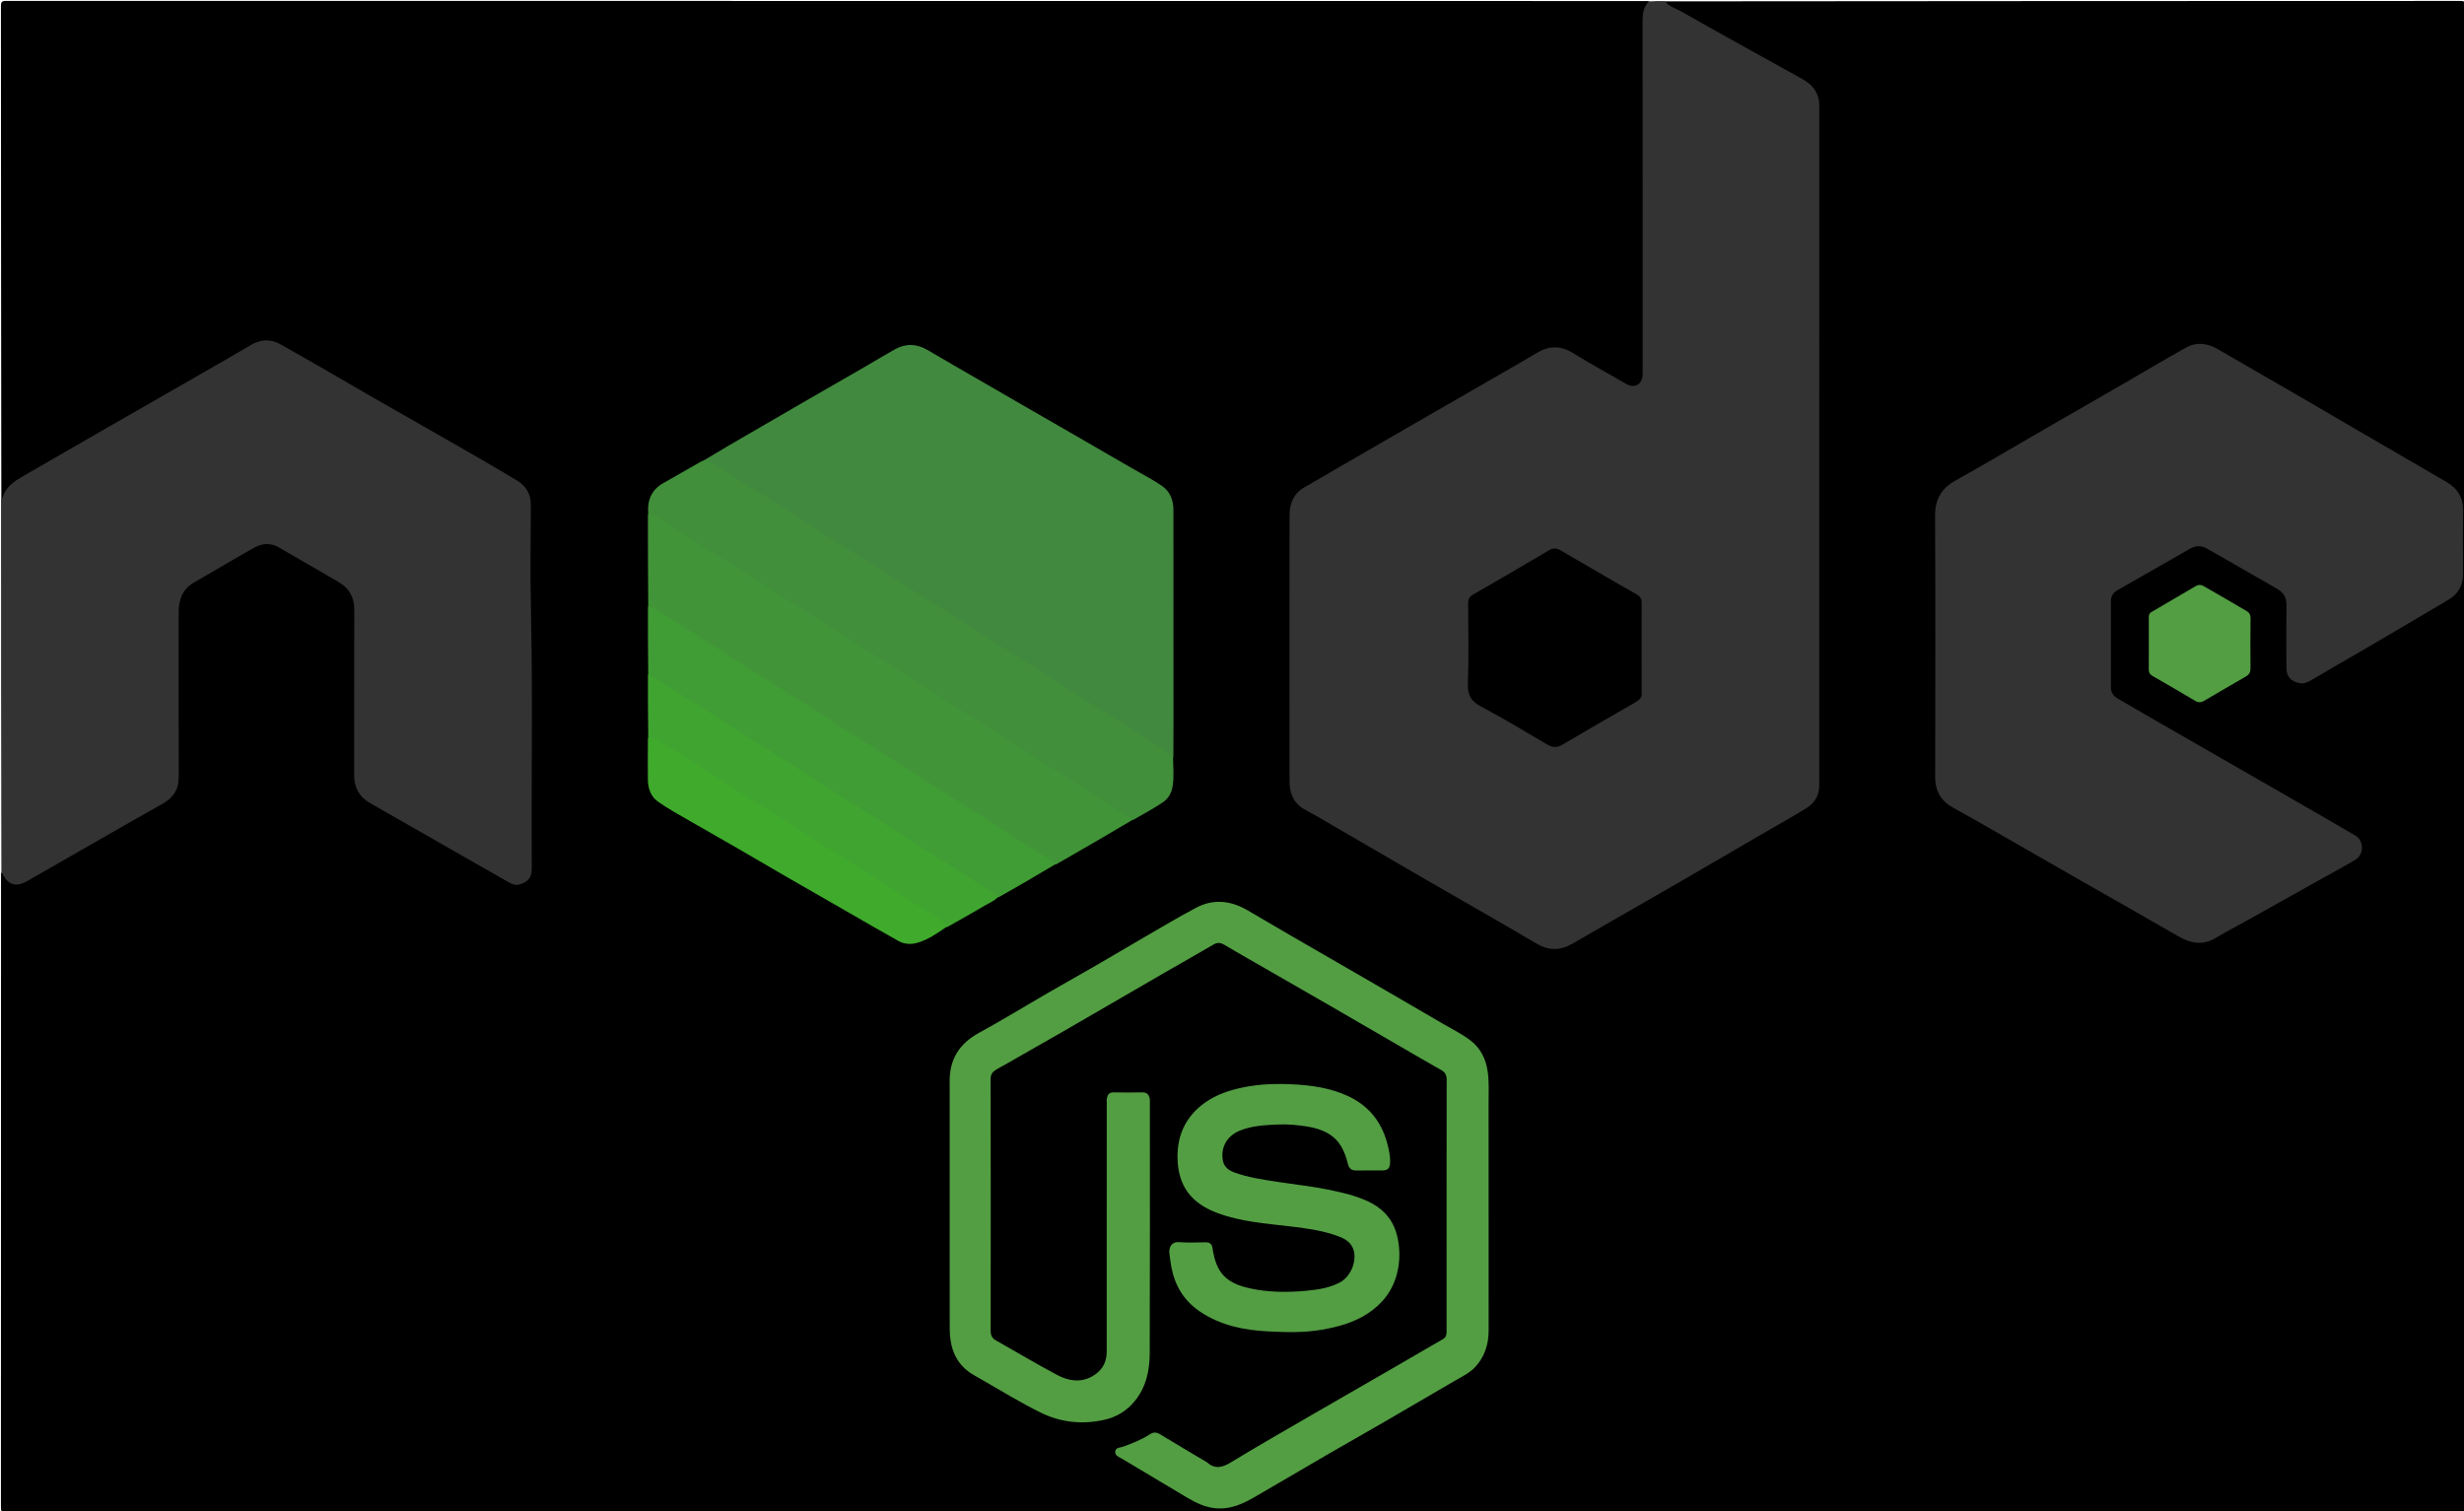 <svg version="1.1" id="Layer_1" xmlns="http://www.w3.org/2000/svg" xmlns:xlink="http://www.w3.org/1999/xlink" x="0px" y="0px"
	 width="100%" viewBox="0 0 2400 1472" enable-background="new 0 0 2400 1472" xml:space="preserve">
<path fill="#000000" opacity="1" stroke="none" 
	d="
M1.289,486.285 
	C1,326.033 1.016,166.067 0.909,6.1 
	C0.907,2.139 1.394,0.868 5.898,0.869 
	C538.953,1.008 1072.008,1 1605.531,1 
	C1607.553,2.223 1607.95,3.569 1606.605,5.247 
	C1602.557,10.298 1602.479,16.288 1602.481,22.357 
	C1602.507,116.853 1602.502,211.349 1602.498,305.845 
	C1602.498,325.511 1602.579,345.177 1602.457,364.842 
	C1602.404,373.32 1597.333,378.567 1589.783,378.44 
	C1586.44,378.383 1583.746,376.73 1581.005,375.15 
	C1563.969,365.332 1546.899,355.571 1529.909,345.677 
	C1519.304,339.501 1509.159,339.695 1498.712,345.752 
	C1462.241,366.896 1425.734,387.977 1389.228,409.06 
	C1352.144,430.477 1315.308,452.337 1277.887,473.146 
	C1264.033,480.851 1258.323,491.376 1258.406,506.709 
	C1258.664,554.539 1258.501,602.371 1258.5,650.202 
	C1258.5,685.201 1258.498,720.199 1258.502,755.198 
	C1258.502,759.032 1258.646,762.842 1259.214,766.657 
	C1260.538,775.553 1265.245,782 1272.928,786.453 
	C1303.202,804 1333.515,821.481 1363.8,839.01 
	C1407.786,864.468 1451.95,889.62 1495.714,915.452 
	C1508.33,922.899 1519.723,923.008 1532.29,915.753 
	C1605.02,873.762 1677.601,831.516 1750.444,789.722 
	C1753.479,787.981 1756.509,786.22 1759.286,784.073 
	C1765.585,779.2 1769.057,772.837 1769.404,764.83 
	C1769.52,762.165 1769.499,759.498 1769.499,756.832 
	C1769.5,541.174 1769.501,325.516 1769.495,109.859 
	C1769.495,106.195 1769.68,102.514 1769.071,98.88 
	C1767.68,90.582 1762.991,84.543 1755.862,80.402 
	C1739.724,71.029 1723.358,62.059 1707.043,53.001 
	C1679.947,37.956 1652.913,22.798 1625.884,7.634 
	C1623.879,6.509 1619.247,6.253 1621.704,1.3 
	C1880.145,1 2138.291,1.009 2396.436,0.914 
	C2400.067,0.912 2401.104,1.538 2401.103,5.435 
	C2400.994,493.061 2400.993,980.688 2401.118,1468.314 
	C2401.119,1472.504 2400.108,1473.102 2396.187,1473.101 
	C1599.419,1472.996 802.652,1472.995 5.885,1473.133 
	C1.344,1473.134 0.911,1471.811 0.913,1467.885 
	C1.012,1262.236 1,1056.587 1,850.469 
	C2.52,848.254 3.958,847.909 5.232,850.252 
	C5.391,850.544 5.542,850.84 5.723,851.121 
	C10.879,859.127 16.336,860.672 24.756,856.033 
	C36.87,849.361 48.816,842.386 60.818,835.512 
	C92.628,817.294 124.412,799.03 156.327,780.997 
	C166.647,775.165 171.616,766.992 171.576,755.039 
	C171.401,702.376 171.634,649.711 171.417,597.048 
	C171.352,581.301 177.535,570.197 191.589,562.601 
	C209.463,552.94 226.846,542.363 244.438,532.177 
	C254.451,526.379 264.496,525.87 274.749,531.842 
	C293.609,542.828 312.609,553.578 331.35,564.763 
	C341.887,571.052 347.662,580.193 347.601,593.142 
	C347.357,645.305 347.498,697.469 347.502,749.633 
	C347.502,752.466 347.438,755.302 347.728,758.126 
	C348.763,768.192 353.923,775.411 362.647,780.427 
	C390.238,796.29 417.91,812.012 445.525,827.832 
	C460.851,836.611 476.201,845.347 491.524,854.131 
	C493.984,855.542 496.442,856.97 499.148,857.854 
	C506.422,860.231 513.057,856.496 514.87,849.036 
	C515.506,846.421 515.492,843.746 515.492,841.079 
	C515.504,763.917 516.184,686.745 515.208,609.595 
	C514.721,571.111 514.911,532.633 514.57,494.154 
	C514.47,482.867 509.849,474.606 500.266,469.028 
	C472.473,452.85 444.564,436.874 416.691,420.835 
	C371.052,394.573 325.409,368.318 279.78,342.039 
	C277.18,340.541 274.597,339.001 271.892,337.711 
	C263.036,333.487 254.339,333.375 245.617,338.409 
	C195.539,367.311 145.41,396.124 95.31,424.987 
	C70.333,439.376 45.304,453.675 20.381,468.157 
	C13.544,472.129 7.951,477.084 5.432,484.88 
	C4.823,486.765 3.963,488.527 1.289,486.285 
z"/>
<path fill="#333333" opacity="1" stroke="none" 
	d="
M1621.533,1 
	C1625.59,6.494 1631.927,7.941 1637.126,10.919 
	C1659.454,23.704 1681.99,36.128 1704.469,48.648 
	C1720.276,57.452 1736.091,66.241 1751.948,74.952 
	C1759.159,78.913 1766.066,83.082 1769.582,91.094 
	C1771.075,94.497 1772.031,97.899 1772.03,101.672 
	C1771.992,322.795 1771.993,543.919 1772.006,765.042 
	C1772.007,774.982 1767.26,782.414 1759.177,787.359 
	C1744.883,796.105 1730.22,804.248 1715.729,812.672 
	C1689.314,828.027 1662.943,843.458 1636.495,858.756 
	C1610.189,873.972 1583.809,889.059 1557.464,904.21 
	C1548.685,909.258 1539.939,914.366 1531.138,919.376 
	C1519.512,925.993 1508.396,926.021 1496.452,918.953 
	C1461.554,898.302 1426.227,878.377 1391.131,858.057 
	C1354.608,836.911 1318.164,815.628 1281.671,794.428 
	C1277.367,791.928 1272.826,789.809 1268.655,787.111 
	C1259.034,780.886 1256.041,771.274 1256.026,760.489 
	C1255.96,712.832 1255.995,665.174 1255.995,617.517 
	C1255.996,579.025 1255.934,540.532 1256.037,502.04 
	C1256.069,490.153 1260.151,480.251 1271.191,474.221 
	C1274.546,472.389 1277.805,470.382 1281.114,468.467 
	C1310.455,451.48 1339.781,434.466 1369.145,417.519 
	C1400.382,399.491 1431.662,381.538 1462.91,363.527 
	C1474.138,357.055 1485.443,350.705 1496.5,343.95 
	C1508.443,336.653 1519.847,336.313 1532.052,343.819 
	C1549.023,354.256 1566.496,363.876 1583.765,373.826 
	C1592.25,378.716 1599.668,374.613 1599.97,364.873 
	C1600.042,362.542 1599.997,360.208 1599.997,357.875 
	C1599.998,245.73 1600.041,133.585 1599.9,21.441 
	C1599.891,14.026 1600.449,7.21 1605.989,1.351 
	C1611.022,1 1616.044,1 1621.533,1 
z"/>
<path fill="#333333" opacity="1" stroke="none" 
	d="
M1,486.469 
	C1.53,485.641 2.416,485.374 2.538,484.908 
	C5.394,474.018 13.959,468.672 22.891,463.544 
	C50.71,447.569 78.452,431.46 106.261,415.468 
	C134.073,399.476 161.942,383.586 189.762,367.608 
	C208.064,357.096 226.418,346.668 244.563,335.889 
	C254.129,330.207 263.971,330.186 273.067,335.272 
	C302.935,351.973 332.409,369.378 362.086,386.423 
	C387.999,401.306 414.016,416.009 439.923,430.904 
	C461.226,443.151 482.586,455.31 503.608,468.024 
	C512.091,473.154 517.094,480.99 517.05,491.592 
	C516.911,525.088 516.372,558.599 517.124,592.079 
	C519.017,676.357 517.392,760.636 517.983,844.912 
	C518.05,854.439 514.873,858.63 506.561,861.296 
	C502.84,862.488 499.518,861.58 496.525,859.884 
	C470.498,845.13 444.56,830.22 418.587,815.372 
	C399.395,804.401 380.205,793.425 360.984,782.504 
	C350.21,776.382 344.908,767.365 344.94,754.81 
	C345.077,701.149 344.892,647.488 345.077,593.827 
	C345.119,581.588 340.08,572.818 329.673,566.796 
	C310.253,555.558 290.886,544.227 271.421,533.068 
	C263.693,528.638 255.428,529.077 248.017,533.207 
	C228.283,544.203 208.96,555.932 189.305,567.074 
	C177.715,573.644 174.03,584.016 174.02,596.377 
	C173.978,649.872 173.884,703.367 174.086,756.86 
	C174.133,769.311 168.388,777.31 157.876,783.137 
	C138.257,794.013 118.854,805.279 99.376,816.41 
	C76.862,829.276 54.367,842.174 31.86,855.054 
	C29.263,856.54 26.71,858.12 24.032,859.444 
	C15.246,863.789 7.9,861.313 3.31,852.557 
	C2.856,851.69 2.717,850.618 1.337,850.078 
	C1,728.979 1,607.958 1,486.469 
z"/>
<path fill="#333333" opacity="1" stroke="none" 
	d="
M2149.548,534.28 
	C2143.573,530.842 2138.159,531.533 2132.675,534.684 
	C2109.273,548.129 2085.818,561.483 2062.39,574.882 
	C2058.292,577.225 2056.087,580.876 2056.074,585.516 
	C2055.997,613.514 2055.997,641.513 2056.076,669.511 
	C2056.089,674.154 2058.349,677.817 2062.387,680.176 
	C2074.86,687.464 2087.351,694.72 2099.868,701.929 
	C2119.156,713.036 2138.475,724.088 2157.775,735.172 
	C2180.956,748.485 2204.143,761.787 2227.305,775.131 
	C2249.609,787.981 2271.953,800.764 2294.138,813.816 
	C2302.65,818.824 2302.809,832.083 2294.356,837.233 
	C2283.997,843.544 2273.249,849.218 2262.656,855.145 
	C2237.443,869.251 2212.228,883.354 2187.002,897.439 
	C2177.436,902.78 2167.656,907.765 2158.303,913.454 
	C2145.397,921.306 2133.531,918.76 2121.301,911.669 
	C2090.812,893.989 2060.086,876.716 2029.49,859.219 
	C1998.178,841.312 1966.919,823.313 1935.613,805.395 
	C1924.791,799.202 1913.978,792.985 1903.02,787.041 
	C1890.945,780.49 1884.879,770.878 1884.909,756.824 
	C1885.089,671.996 1885.202,587.166 1884.82,502.339 
	C1884.746,486.125 1891.152,475.528 1905.134,467.758 
	C1932.883,452.336 1960.171,436.085 1987.67,420.213 
	C2013.868,405.092 2040.107,390.044 2066.3,374.915 
	C2087.307,362.781 2108.126,350.312 2129.318,338.512 
	C2139.758,332.699 2150.295,334.25 2160.6,340.289 
	C2187.965,356.326 2215.536,372.011 2242.978,387.917 
	C2263.659,399.904 2284.258,412.034 2304.911,424.069 
	C2330.88,439.2 2356.835,454.356 2382.862,469.386 
	C2393.778,475.69 2399.289,484.677 2399.086,497.536 
	C2398.76,518.197 2399.003,538.866 2398.995,559.531 
	C2398.991,570.439 2394.265,578.593 2384.842,584.136 
	C2356.698,600.693 2328.678,617.461 2300.432,633.84 
	C2284.365,643.157 2268.243,652.376 2252.282,661.878 
	C2248.404,664.187 2244.21,666.444 2239.119,665.234 
	C2231.092,663.328 2227.077,658.83 2227.041,650.525 
	C2226.95,630.027 2226.819,609.525 2227.09,589.03 
	C2227.189,581.549 2223.795,576.821 2217.708,573.333 
	C2198.128,562.116 2178.568,550.866 2158.998,539.633 
	C2155.969,537.894 2152.927,536.181 2149.548,534.28 
z"/>
<path fill="#41893E" opacity="1" stroke="none" 
	d="
M683.943,449.33 
	C700,439.623 716.107,430.274 732.217,420.932 
	C750.766,410.175 769.305,399.403 787.872,388.677 
	C805.867,378.281 823.904,367.959 841.897,357.561 
	C851.751,351.866 861.482,345.956 871.396,340.369 
	C882.067,334.356 892.726,334.593 903.353,340.843 
	C919.397,350.278 935.531,359.561 951.64,368.886 
	C968.04,378.38 984.453,387.853 1000.868,397.321 
	C1018.992,407.775 1037.133,418.2 1055.251,428.663 
	C1071.945,438.305 1088.569,448.069 1105.322,457.607 
	C1114.196,462.658 1123.265,467.374 1131.684,473.179 
	C1139.879,478.83 1142.937,487.188 1142.949,496.66 
	C1143.04,565.968 1143.004,635.275 1143.002,704.583 
	C1143.002,715.412 1142.971,726.241 1142.894,737.536 
	C1141.804,739.213 1140.782,740.324 1139.173,738.716 
	C1129.613,729.164 1117.378,723.483 1106.26,716.218 
	C1067.628,690.972 1028.303,666.807 989.476,641.86 
	C955.836,620.245 921.85,599.171 888.188,577.589 
	C855.927,556.906 823.355,536.715 791.127,515.984 
	C760.582,496.336 729.752,477.139 699.143,457.592 
	C694.933,454.903 690.818,452.004 685.68,451.281 
	C684.776,451.154 684.193,450.605 683.943,449.33 
z"/>
<path fill="#539E43" opacity="1" stroke="none" 
	d="
M924.999,1086 
	C924.999,1074.834 925.09,1064.168 924.979,1053.504 
	C924.754,1031.748 934.466,1016.423 953.587,1005.954 
	C976.069,993.646 997.949,980.241 1020.148,967.412 
	C1036.231,958.118 1052.452,949.061 1068.534,939.765 
	C1084.038,930.803 1099.4,921.596 1114.903,912.633 
	C1131.552,903.007 1148.073,893.126 1165.054,884.119 
	C1181.909,875.18 1198.789,877.127 1215.004,886.528 
	C1228.796,894.524 1242.506,902.663 1256.291,910.671 
	C1271.923,919.753 1287.603,928.755 1303.255,937.803 
	C1321.315,948.242 1339.379,958.676 1357.421,969.146 
	C1373.618,978.546 1389.773,988.018 1405.976,997.409 
	C1414.632,1002.426 1423.624,1006.878 1431.676,1012.898 
	C1442.181,1020.752 1447.392,1031.36 1449.135,1044.267 
	C1450.482,1054.243 1449.929,1064.176 1449.943,1074.118 
	C1450.048,1148.11 1450.033,1222.102 1449.97,1296.094 
	C1449.958,1309.376 1446.052,1321.532 1436.968,1331.364 
	C1431.359,1337.433 1423.699,1340.979 1416.582,1345.113 
	C1393.821,1358.33 1371.142,1371.688 1348.371,1384.888 
	C1330.613,1395.182 1312.723,1405.249 1294.966,1415.547 
	C1270.808,1429.557 1246.748,1443.735 1222.594,1457.75 
	C1211.578,1464.143 1200.432,1469.574 1186.955,1469.204 
	C1175.297,1468.883 1165.645,1464.174 1156.125,1458.534 
	C1135.207,1446.142 1114.343,1433.659 1093.495,1421.15 
	C1090.486,1419.345 1086.017,1418.112 1086.239,1413.93 
	C1086.468,1409.617 1091.289,1410.082 1094.258,1408.943 
	C1103.017,1405.584 1111.806,1402.359 1119.703,1397.139 
	C1122.917,1395.013 1126.005,1394.536 1129.747,1396.835 
	C1144.171,1405.696 1158.801,1414.22 1173.352,1422.872 
	C1174.199,1423.375 1175.125,1423.794 1175.858,1424.432 
	C1183.771,1431.315 1190.902,1429.217 1199.236,1424.137 
	C1225.167,1408.334 1251.554,1393.278 1277.829,1378.044 
	C1306.105,1361.649 1334.463,1345.399 1362.765,1329.051 
	C1376.995,1320.832 1391.141,1312.469 1405.414,1304.327 
	C1408.346,1302.655 1409.009,1300.305 1409.005,1297.343 
	C1408.99,1286.678 1409.001,1276.012 1409.001,1265.347 
	C1409.001,1194.187 1408.957,1123.028 1409.103,1051.869 
	C1409.113,1047.314 1407.816,1044.472 1403.859,1042.237 
	C1389.702,1034.242 1375.664,1026.036 1361.596,1017.883 
	C1338.266,1004.363 1314.973,990.778 1291.617,977.302 
	C1266.573,962.853 1241.467,948.509 1216.4,934.098 
	C1208.417,929.509 1200.432,924.923 1192.528,920.202 
	C1188.983,918.085 1185.859,917.661 1182.007,919.927 
	C1166.139,929.262 1150.082,938.277 1134.129,947.471 
	C1119.465,955.921 1104.848,964.454 1090.206,972.942 
	C1071.44,983.822 1052.697,994.742 1033.894,1005.557 
	C1015.52,1016.124 997.085,1026.586 978.671,1037.084 
	C975.667,1038.797 972.527,1040.295 969.643,1042.187 
	C966.65,1044.15 964.889,1046.624 964.896,1050.759 
	C965.036,1132.583 965.023,1214.408 964.936,1296.233 
	C964.931,1300.515 966.299,1303.414 970.037,1305.523 
	C989.797,1316.673 1009.309,1328.279 1029.305,1338.987 
	C1040.042,1344.736 1051.772,1347.062 1063.375,1340.784 
	C1072.748,1335.713 1077.951,1327.636 1077.961,1316.863 
	C1078.033,1236.038 1078,1155.213 1078.001,1074.388 
	C1078.001,1072.889 1077.795,1071.346 1078.073,1069.898 
	C1078.749,1066.381 1080.255,1063.859 1084.586,1063.945 
	C1093.914,1064.131 1103.251,1064.115 1112.581,1063.954 
	C1117.116,1063.876 1119.201,1066.22 1119.892,1070.264 
	C1120.142,1071.725 1119.997,1073.256 1119.997,1074.755 
	C1120.001,1155.747 1120.173,1236.739 1119.861,1317.729 
	C1119.796,1334.667 1116.49,1351.03 1105.126,1364.821 
	C1097.219,1374.415 1087.247,1380.287 1075.377,1382.914 
	C1053.911,1387.665 1033.116,1385.471 1013.314,1375.667 
	C993.567,1365.889 974.79,1354.37 955.708,1343.397 
	C951.441,1340.943 947.079,1338.724 943.109,1335.73 
	C932.921,1328.048 927.775,1317.786 925.847,1305.326 
	C924.87,1299.003 925.042,1292.755 925.036,1286.477 
	C924.975,1219.818 924.999,1153.159 924.999,1086 
z"/>
<path fill="#418F3B" opacity="1" stroke="none" 
	d="
M683.581,449.121 
	C689.224,448.412 693.539,450.848 697.814,453.57 
	C730.547,474.411 763.286,495.244 796.055,516.028 
	C856.254,554.207 916.498,592.315 976.679,630.521 
	C1025.189,661.318 1073.63,692.223 1122.111,723.064 
	C1129.129,727.529 1136.442,731.575 1142.563,737.825 
	C1142.731,747.437 1143.701,756.868 1142.095,766.308 
	C1140.993,772.787 1137.7,778.04 1132.692,781.417 
	C1123.577,787.564 1113.786,792.708 1103.988,798.46 
	C1099.928,799.072 1096.942,797.438 1093.837,795.466 
	C1035.228,758.234 976.684,720.9 918.006,683.776 
	C874.103,655.999 830.358,627.974 786.473,600.167 
	C743.715,573.074 701.088,545.774 658.208,518.872 
	C650.594,514.095 643.142,509.053 635.538,504.254 
	C633.956,503.254 632.678,502.038 631.399,500.267 
	C630.341,487.294 634.444,477.108 645.985,470.584 
	C658.447,463.54 670.845,456.382 683.581,449.121 
z"/>
<path fill="#419538" opacity="1" stroke="none" 
	d="
M631.109,500.469 
	C637.334,501.077 641.927,505.212 646.941,508.387 
	C713.386,550.46 779.773,592.626 846.15,634.808 
	C908.448,674.399 970.716,714.036 1032.998,753.653 
	C1056.337,768.498 1079.676,783.341 1103.357,798.417 
	C1081.678,811.346 1059.656,824.04 1037.639,836.744 
	C1034.662,838.462 1031.715,840.229 1028.403,842.04 
	C1024.47,841.634 1021.527,839.733 1018.58,837.849 
	C952.364,795.538 885.922,753.58 819.601,711.433 
	C763.537,675.806 707.441,640.229 651.436,604.509 
	C646.524,601.376 641.535,598.363 636.631,595.216 
	C634.672,593.959 632.947,592.465 631.397,590.268 
	C631.127,560.316 631.089,530.625 631.109,500.469 
z"/>
<path fill="#539E43" opacity="1" stroke="none" 
	d="
M1316.03,1163.923 
	C1328.249,1167.792 1339.799,1172.241 1348.703,1181.302 
	C1356.547,1189.286 1360.484,1199.139 1362.143,1210.258 
	C1363.66,1220.429 1363.211,1230.394 1360.778,1240.191 
	C1356.573,1257.121 1346.486,1270.001 1331.96,1279.477 
	C1318.615,1288.183 1303.624,1292.252 1288.153,1295.016 
	C1270.526,1298.165 1252.688,1297.653 1235.031,1296.747 
	C1211.734,1295.55 1189.017,1291.002 1169.023,1277.605 
	C1153.538,1267.229 1144.597,1252.686 1141.04,1234.633 
	C1140.152,1230.126 1139.686,1225.535 1139.041,1220.981 
	C1138.242,1215.337 1140.843,1209.248 1148.571,1209.847 
	C1157.184,1210.515 1165.89,1210.047 1174.554,1209.981 
	C1178.347,1209.953 1180.443,1211.765 1180.975,1215.418 
	C1184.413,1239.035 1193.536,1249.574 1217.207,1254.773 
	C1235.375,1258.764 1253.899,1258.916 1272.473,1257.163 
	C1283.858,1256.089 1294.901,1254.441 1305.188,1249.005 
	C1316.201,1243.185 1322.653,1226.463 1317.559,1215.199 
	C1314.448,1208.32 1307.715,1205.535 1301.256,1203.269 
	C1288.197,1198.688 1274.522,1196.705 1260.82,1194.977 
	C1235.281,1191.758 1209.418,1190.453 1184.955,1181.115 
	C1160.697,1171.856 1147.378,1155.481 1146.936,1127.677 
	C1146.574,1104.937 1155.449,1086.913 1173.816,1073.844 
	C1184.931,1065.936 1197.828,1061.769 1211.12,1059.04 
	C1227.114,1055.756 1243.367,1055.293 1259.565,1056.13 
	C1277.833,1057.075 1295.986,1059.688 1312.783,1067.446 
	C1332.41,1076.51 1345.214,1091.767 1350.948,1112.697 
	C1352.681,1119.026 1354.215,1125.436 1354.014,1132.109 
	C1353.841,1137.87 1351.93,1139.949 1346.291,1139.985 
	C1337.793,1140.04 1329.295,1139.979 1320.797,1140.008 
	C1316.412,1140.023 1314.002,1138.098 1312.903,1133.655 
	C1309.914,1121.573 1305.18,1110.609 1293.572,1103.918 
	C1287.297,1100.301 1280.479,1098.35 1273.614,1097.261 
	C1264.352,1095.791 1254.837,1094.819 1245.497,1095.214 
	C1232.927,1095.745 1220.238,1096.254 1208.165,1100.978 
	C1195.563,1105.91 1188.675,1117.03 1191.11,1130.408 
	C1192.22,1136.512 1196.779,1139.923 1202.288,1141.94 
	C1215.928,1146.934 1230.217,1148.897 1244.495,1151.113 
	C1260.873,1153.654 1277.374,1155.355 1293.654,1158.65 
	C1301.055,1160.148 1308.357,1161.892 1316.03,1163.923 
z"/>
<path fill="#409C34" opacity="1" stroke="none" 
	d="
M631.107,590.472 
	C639.456,592.52 646.063,598.063 653.191,602.571 
	C719.512,644.514 785.739,686.604 851.967,728.693 
	C909.055,764.974 966.108,801.311 1023.184,837.611 
	C1024.891,838.696 1026.453,839.908 1027.849,841.832 
	C1009.784,852.685 991.515,863.264 972.868,873.84 
	C969.812,874.206 967.71,872.899 965.583,871.547 
	C923.015,844.495 880.496,817.368 837.888,790.379 
	C775.456,750.831 713.195,711.011 650.695,671.57 
	C646.332,668.817 641.999,666.013 637.647,663.24 
	C635.011,661.56 632.522,659.762 631.384,656.273 
	C631.127,634.316 631.088,612.627 631.107,590.472 
z"/>
<path fill="#40A430" opacity="1" stroke="none" 
	d="
M631.108,656.471 
	C649.324,667.48 667.506,678.914 685.634,690.434 
	C732.161,720.002 778.656,749.621 825.18,779.193 
	C868.19,806.533 911.226,833.831 954.237,861.169 
	C960.272,865.005 966.619,868.393 972.22,873.55 
	C968.77,877.366 963.998,879.233 959.675,881.781 
	C947.448,888.988 935.072,895.943 922.398,903.058 
	C909.222,893.991 895.708,885.939 882.445,877.502 
	C861.527,864.195 840.45,851.135 819.623,837.687 
	C784.817,815.214 749.551,793.469 714.747,770.994 
	C690.006,755.018 664.957,739.526 640.158,723.64 
	C637.369,721.853 633.975,721.089 631.406,718.276 
	C631.127,697.649 631.088,677.292 631.108,656.471 
z"/>
<path fill="#3FAA2C" opacity="1" stroke="none" 
	d="
M631.107,718.47 
	C635.04,717.716 638.279,719.347 641.418,721.341 
	C677.245,744.101 713.07,766.863 748.91,789.603 
	C792.196,817.068 835.5,844.505 878.786,871.971 
	C891.576,880.086 904.332,888.253 917.096,896.408 
	C919.364,897.857 921.586,899.372 921.983,902.754 
	C912.804,909.057 903.765,915.476 893.01,918.398 
	C886.996,920.032 880.713,919.62 875.191,916.549 
	C860.235,908.23 845.449,899.606 830.605,891.088 
	C809.486,878.969 788.35,866.88 767.268,854.699 
	C749.607,844.495 732.039,834.13 714.378,823.926 
	C699.851,815.532 685.199,807.354 670.696,798.921 
	C660.601,793.051 650.279,787.451 640.786,780.707 
	C634.098,775.956 631.201,768.172 631.063,759.925 
	C630.835,746.265 631.031,732.599 631.107,718.47 
z"/>
<path fill="#539E43" opacity="1" stroke="none" 
	d="
M2095.139,596.372 
	C2109.879,587.639 2124.341,579.175 2138.835,570.765 
	C2141.113,569.443 2143.797,569.377 2145.949,570.604 
	C2160.213,578.731 2174.391,587.009 2188.549,595.32 
	C2190.948,596.728 2192.11,598.803 2192.078,601.91 
	C2191.91,618.232 2191.935,634.558 2192.049,650.881 
	C2192.074,654.591 2190.838,657.003 2187.523,658.896 
	C2173.842,666.709 2160.291,674.749 2146.687,682.695 
	C2143.888,684.33 2141.163,684.385 2138.266,682.674 
	C2124.555,674.574 2110.833,666.489 2097.006,658.591 
	C2094.218,656.999 2092.921,655.235 2092.945,651.963 
	C2093.066,635.306 2093.013,618.649 2092.986,601.991 
	C2092.982,599.953 2092.917,597.969 2095.139,596.372 
z"/>
<path fill="#000000" opacity="1" stroke="none" 
	d="
M1593.61,683.618 
	C1569.555,697.547 1545.735,711.143 1522.132,725.108 
	C1516.73,728.304 1512.478,728.396 1506.999,725.138 
	C1485.589,712.406 1464.153,699.668 1442.197,687.923 
	C1432.754,682.872 1429.394,676.937 1429.767,666.148 
	C1430.673,640.014 1430.127,613.827 1429.992,587.663 
	C1429.971,583.543 1431.19,581.146 1434.977,578.981 
	C1459.618,564.888 1484.11,550.534 1508.542,536.082 
	C1512.477,533.755 1515.893,533.635 1519.72,535.872 
	C1532.207,543.169 1544.733,550.399 1557.247,557.65 
	C1569.604,564.808 1581.921,572.039 1594.355,579.062 
	C1597.686,580.943 1599.011,583.473 1599.006,587.149 
	C1598.966,616.648 1598.914,646.147 1599.064,675.645 
	C1599.085,679.73 1596.833,681.624 1593.61,683.618 
z"/>
</svg>